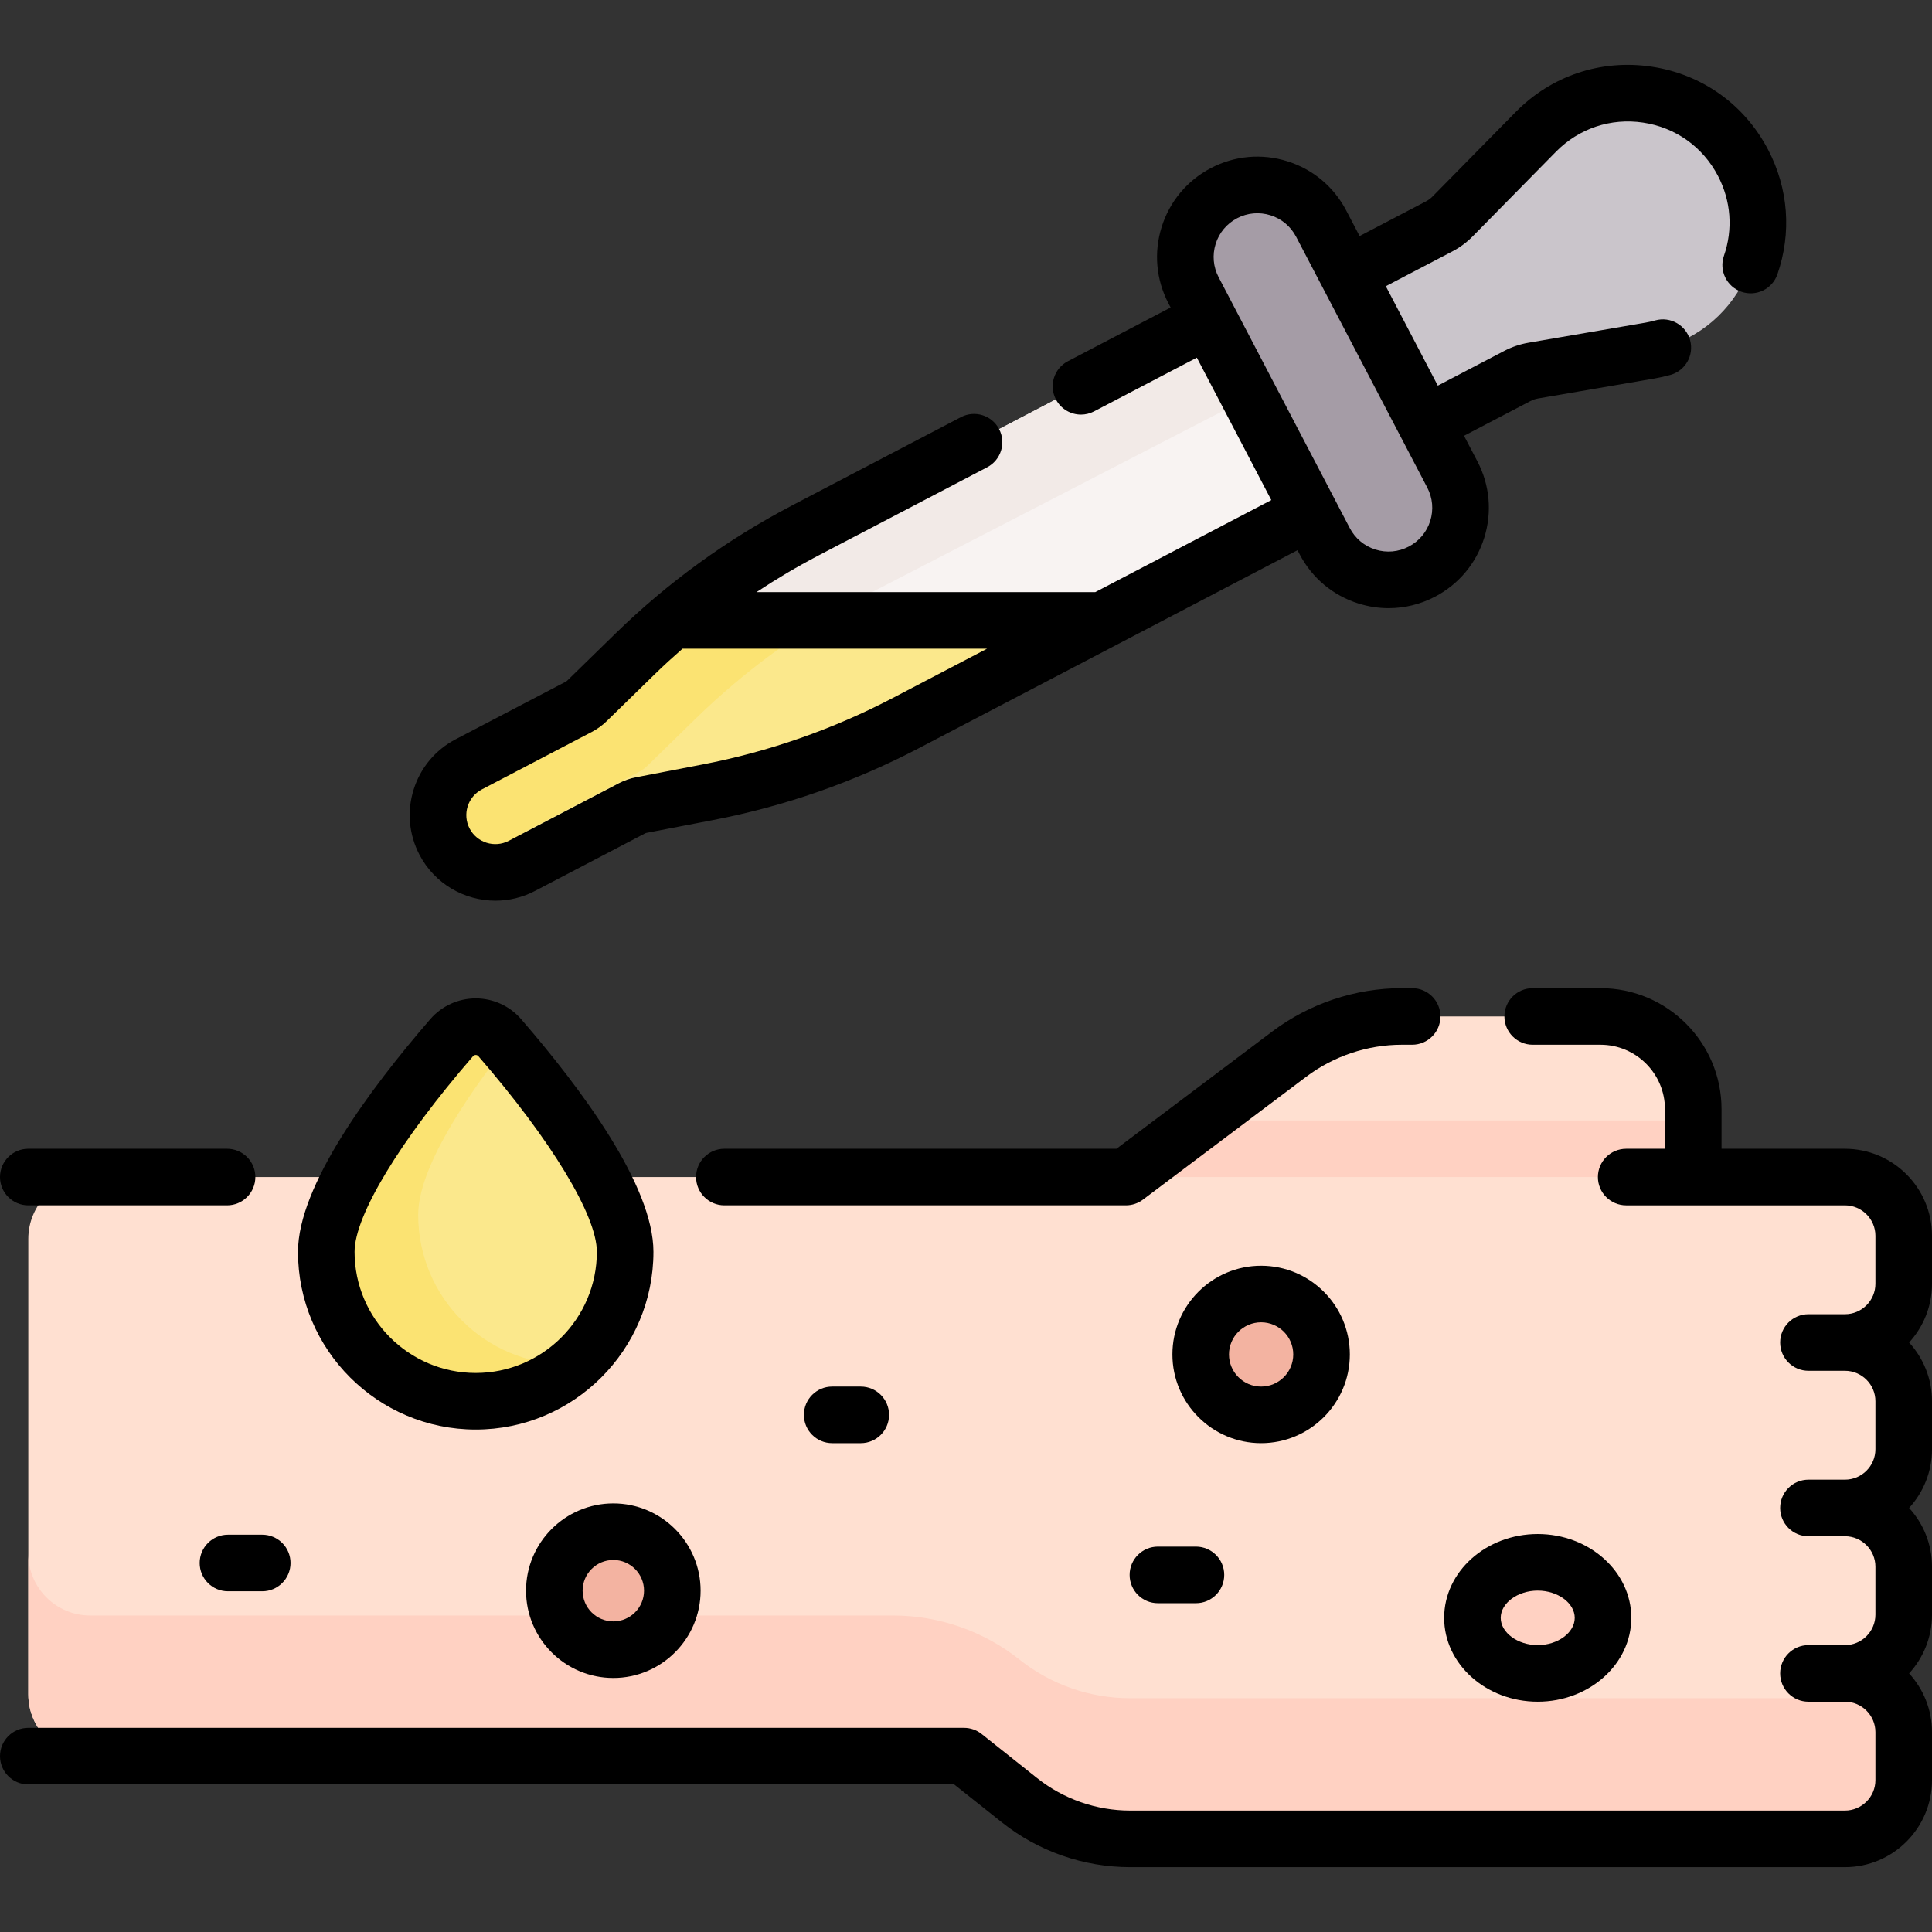 <svg id="Capa_1" enable-background="new 0 0 512.242 512.242" height="512" viewBox="0 0 512.242 512.242" width="512" xmlns="http://www.w3.org/2000/svg"><rect x="0" y="0" width="512.242" height="512.242" fill="#333333" stroke="none"/><g><g><g id="XMLID_245_"><g><path d="m246.046 139-67.432 25.076c-3.51 2.96-6.91 6.05-10.2 9.26l-12.79 12.49c-.65.63-1.38 1.17-2.19 1.59l-29.15 15.24c-5.18 2.71-8.15 7.99-8.15 13.47 0 2.37.55 4.78 1.73 7.03 3.89 7.43 13.06 10.31 20.5 6.42l29.15-15.24c.8-.42 1.66-.72 2.55-.89l17.56-3.38c18.3-3.52 35.99-9.7 52.51-18.33l52.11-27.25 7.366-16.766z" fill="#fbe88c"/></g></g><path d="m140.281 219.889 29.15-15.24c.81-.42 1.54-.96 2.19-1.59l12.79-12.49c3.29-3.21 6.69-6.3 10.2-9.26 10.71-9.04 22.38-16.89 34.82-23.4l31.832-16.432-15.217-2.477-67.432 25.076c-3.51 2.96-6.91 6.05-10.2 9.26l-12.79 12.49c-.65.63-1.38 1.17-2.19 1.59l-29.15 15.24c-5.18 2.71-8.15 7.99-8.15 13.47 0 2.37.55 4.78 1.73 7.03 2.869 5.48 8.612 8.474 14.414 8.112.652-4.699 3.487-9.016 8.003-11.379z" fill="#fbe372"/><path d="m343.364 73.606 24.53 49.07-20.7 13.08-54.95 28.73-113.63-.41c10.71-9.04 22.38-16.89 34.82-23.4l107.06-55.97z" fill="#f8f3f2"/><path d="m229.431 157.909 124.061-64.041-10.129-20.262-22.87 11.1-107.06 55.97c-12.44 6.51-24.11 14.36-34.82 23.4l39.715.143c3.63-2.219 7.327-4.334 11.103-6.31z" fill="#f2eae7"/><path d="m378.045 112.373 24.253-12.68c1.33-.695 2.76-1.178 4.238-1.432l30.962-5.313c22.977-3.943 35.443-29.133 24.642-49.793-10.801-20.659-38.601-24.797-54.951-8.179l-22.032 22.393c-1.052 1.07-2.265 1.968-3.595 2.663l-24.253 12.68-23.914 13.514 19.956 39.913z" fill="#cac5cb"/><g><path d="m424.354 269.496h-52.69c-10.75 0-21.22 3.5-29.81 9.97l-43.33 32.61v34.356h150.42v-52.346c0-13.58-11.01-24.59-24.59-24.59z" fill="#ffe0d1"/></g><g><g><path d="m448.944 297.076h-130.49l-19.93 15v34.356h150.42z" fill="#ffd1c2"/><path d="m504.744 340.356v-12.7c0-8.6-6.98-15.58-15.59-15.58h-40.21-150.42-274.619c-9.058 0-16.401 7.343-16.401 16.401v120.738c0 9.058 7.343 16.401 16.401 16.401h231.689l14.75 11.72c8.32 6.61 18.63 10.21 29.26 10.21h189.55c8.61 0 15.59-6.98 15.59-15.59v-12.69c0-8.61-6.98-15.59-15.59-15.59 8.61 0 15.59-6.98 15.59-15.58v-12.7c0-8.61-6.98-15.59-15.59-15.59 8.61 0 15.59-6.97 15.59-15.58v-12.7c0-8.6-6.98-15.58-15.59-15.58 8.61 0 15.59-6.98 15.59-15.59z" fill="#ffe0d1"/><g><path d="m498.723 446.957c-2.641 2.054-5.964 3.298-9.569 3.298h-189.55c-10.63 0-20.94-3.6-29.26-10.21-9.551-7.589-21.39-11.72-33.589-11.72h-212.85c-9.058 0-16.401-7.343-16.401-16.401v37.291c0 9.058 7.343 16.401 16.401 16.401h231.689l14.75 11.72c8.32 6.61 18.63 10.21 29.26 10.21h189.55c8.61 0 15.59-6.98 15.59-15.59v-12.69c0-5.005-2.355-9.456-6.021-12.309z" fill="#ffd1c2"/></g></g><circle cx="334.368" cy="359.11" fill="#f3b3a1" r="16.021"/><ellipse cx="407.705" cy="428.951" fill="#ffd1c2" rx="17.311" ry="14.727"/><circle cx="162.612" cy="421.744" fill="#f3b3a1" r="15.641"/><path d="m165.748 331.904c0 21.882-17.738 39.62-39.62 39.62s-39.62-17.738-39.62-39.62c0-16.319 22.036-43.839 33.24-56.777 3.369-3.89 9.391-3.89 12.76 0 11.204 12.939 33.24 40.459 33.24 56.777z" fill="#fbe88c"/><path d="m150.498 361.733c-21.881 0-39.62-17.739-39.62-39.62 0-12.282 12.481-30.906 23.432-44.885-.624-.733-1.23-1.44-1.802-2.1-3.369-3.891-9.391-3.891-12.76 0-11.204 12.938-33.24 40.458-33.24 56.777 0 21.881 17.739 39.62 39.62 39.62 10.006 0 19.15-3.713 26.123-9.831-.577.024-1.169.039-1.753.039z" fill="#fbe372"/><path d="m351.23 143.489-34.775-66.513c-4.885-9.343-1.271-20.877 8.072-25.762 9.343-4.885 20.877-1.271 25.762 8.072l34.775 66.513c4.885 9.343 1.271 20.877-8.072 25.762-9.343 4.885-20.877 1.271-25.762-8.072z" fill="#a59ca6"/></g></g><g><path d="m512.242 327.661c0-12.729-10.355-23.084-23.084-23.084h-32.717v-10.492c0-17.694-14.395-32.089-32.089-32.089h-17.978c-4.143 0-7.5 3.357-7.5 7.5s3.357 7.5 7.5 7.5h17.978c9.423 0 17.089 7.666 17.089 17.089v10.492h-10.282c-4.143 0-7.5 3.357-7.5 7.5s3.357 7.5 7.5 7.5h57.999c4.458 0 8.084 3.626 8.084 8.084v12.699c0 4.458-3.626 8.084-8.084 8.084h-9.673c-4.143 0-7.5 3.357-7.5 7.5s3.357 7.5 7.5 7.5h9.673c4.458 0 8.084 3.626 8.084 8.083v12.699c0 4.458-3.626 8.084-8.084 8.084h-9.673c-4.143 0-7.5 3.357-7.5 7.5s3.357 7.5 7.5 7.5h9.673c4.458 0 8.084 3.626 8.084 8.084v12.699c0 4.458-3.626 8.084-8.084 8.084h-9.673c-4.143 0-7.5 3.357-7.5 7.5s3.357 7.5 7.5 7.5h9.673c4.458 0 8.084 3.626 8.084 8.084v12.699c0 4.458-3.626 8.084-8.084 8.084h-189.555c-8.896 0-17.63-3.049-24.594-8.583l-14.748-11.722c-1.327-1.055-2.972-1.629-4.667-1.629h-248.093c-4.143 0-7.5 3.357-7.5 7.5s3.357 7.5 7.5 7.5h245.476l12.699 10.094c9.607 7.635 21.656 11.84 33.927 11.84h189.556c12.729 0 23.084-10.355 23.084-23.084v-12.699c0-6.002-2.304-11.474-6.072-15.584 3.768-4.11 6.072-9.582 6.072-15.584v-12.699c0-6.002-2.304-11.474-6.072-15.584 3.768-4.11 6.072-9.582 6.072-15.584v-12.699c0-6.001-2.304-11.474-6.072-15.583 3.768-4.11 6.072-9.582 6.072-15.584v-12.699z"/><path d="m7.5 319.577h52.703c4.143 0 7.5-3.357 7.5-7.5s-3.357-7.5-7.5-7.5h-52.703c-4.143 0-7.5 3.357-7.5 7.5s3.357 7.5 7.5 7.5z"/><path d="m374.412 276.996c4.143 0 7.5-3.357 7.5-7.5s-3.357-7.5-7.5-7.5h-2.745c-12.303 0-24.493 4.074-34.323 11.474l-41.33 31.107h-103.961c-4.143 0-7.5 3.357-7.5 7.5s3.357 7.5 7.5 7.5h106.468c1.627 0 3.21-.529 4.51-1.508l43.333-32.615c7.247-5.454 16.233-8.458 25.304-8.458z"/><path d="m357.89 359.111c0-12.97-10.552-23.521-23.521-23.521s-23.521 10.552-23.521 23.521 10.552 23.521 23.521 23.521 23.521-10.552 23.521-23.521zm-32.043 0c0-4.699 3.822-8.521 8.521-8.521s8.521 3.822 8.521 8.521-3.822 8.521-8.521 8.521-8.521-3.822-8.521-8.521z"/><path d="m382.894 428.951c0 12.256 11.131 22.227 24.812 22.227s24.811-9.971 24.811-22.227-11.13-22.228-24.811-22.228-24.812 9.972-24.812 22.228zm24.811-7.227c5.317 0 9.811 3.31 9.811 7.228 0 3.917-4.493 7.227-9.811 7.227s-9.812-3.31-9.812-7.227c.001-3.919 4.494-7.228 9.812-7.228z"/><path d="m162.611 398.604c-12.76 0-23.141 10.381-23.141 23.141s10.381 23.141 23.141 23.141c12.761 0 23.142-10.381 23.142-23.141s-10.381-23.141-23.142-23.141zm0 31.281c-4.488 0-8.141-3.652-8.141-8.141s3.652-8.141 8.141-8.141 8.142 3.652 8.142 8.141-3.652 8.141-8.142 8.141z"/><path d="m220.643 367.632c-4.143 0-7.5 3.357-7.5 7.5s3.357 7.5 7.5 7.5h7.578c4.143 0 7.5-3.357 7.5-7.5s-3.357-7.5-7.5-7.5z"/><path d="m307.005 410.062c-4.143 0-7.5 3.357-7.5 7.5s3.357 7.5 7.5 7.5h10.081c4.143 0 7.5-3.357 7.5-7.5s-3.357-7.5-7.5-7.5z"/><path d="m52.941 414.402c0 4.143 3.357 7.5 7.5 7.5h9.088c4.143 0 7.5-3.357 7.5-7.5s-3.357-7.5-7.5-7.5h-9.088c-4.142 0-7.5 3.358-7.5 7.5z"/><path d="m126.128 379.025c25.982 0 47.12-21.138 47.12-47.12 0-17.515-19.071-43.213-35.07-61.687-3.031-3.5-7.422-5.508-12.048-5.508-.001 0-.001 0-.002 0-4.626 0-9.018 2.007-12.05 5.508-15.999 18.476-35.07 44.175-35.07 61.687 0 25.982 21.138 47.12 47.12 47.12zm-.711-98.988c.188-.217.428-.327.711-.327s.522.109.71.327c19.375 22.371 31.41 42.245 31.41 51.867 0 17.711-14.409 32.12-32.12 32.12s-32.12-14.409-32.12-32.12c0-9.62 12.035-29.494 31.409-51.867z"/><path d="m131.362 238.802c3.539 0 7.128-.829 10.475-2.579l29.154-15.243c.152-.079.316-.137.492-.17l17.554-3.378c19.035-3.664 37.395-10.074 54.568-19.053l100.412-52.499.566 1.083c3.291 6.294 8.836 10.93 15.613 13.054 2.623.822 5.309 1.229 7.981 1.229 4.232 0 8.431-1.022 12.288-3.039 6.295-3.291 10.931-8.836 13.054-15.613 2.124-6.777 1.481-13.976-1.81-20.27l-3.545-6.78 17.609-9.207c.636-.333 1.319-.563 2.03-.686l30.961-5.313c1.299-.223 2.639-.525 4.097-.927 3.994-1.099 6.341-5.227 5.242-9.221-1.1-3.994-5.224-6.341-9.221-5.242-.979.27-1.847.468-2.655.606l-30.961 5.313c-2.255.387-4.423 1.119-6.444 2.177l-17.608 9.206-13.786-26.368 17.606-9.205c2.027-1.06 3.868-2.424 5.466-4.051l22.033-22.393c6.092-6.191 14.512-9.008 23.105-7.731 8.592 1.279 15.828 6.428 19.853 14.125 3.463 6.625 4.027 14.15 1.588 21.19-1.355 3.913.718 8.186 4.632 9.542 3.911 1.354 8.186-.718 9.542-4.632 3.807-10.985 2.93-22.723-2.469-33.05-6.272-11.996-17.549-20.02-30.938-22.012-13.396-1.993-26.513 2.398-36.006 12.048l-22.036 22.396c-.503.512-1.081.94-1.72 1.274l-17.607 9.205-3.544-6.779c-3.291-6.295-8.836-10.931-15.613-13.054-6.777-2.125-13.977-1.482-20.27 1.81-6.295 3.291-10.931 8.836-13.054 15.613-2.124 6.777-1.481 13.976 1.81 20.27l.566 1.083-27.245 14.249c-3.671 1.919-5.091 6.451-3.172 10.121 1.339 2.562 3.95 4.027 6.652 4.027 1.171 0 2.359-.275 3.469-.855l27.25-14.247 19.742 37.761-46.671 24.401h-89.82c5.27-3.49 10.714-6.725 16.334-9.664l44.814-23.43c3.671-1.919 5.091-6.45 3.172-10.121-1.919-3.672-6.451-5.091-10.121-3.172l-44.814 23.43c-17.177 8.981-32.918 20.399-46.785 33.939l-12.79 12.486c-.127.124-.271.228-.427.31l-29.149 15.24c-5.371 2.808-9.327 7.539-11.14 13.323-1.812 5.783-1.264 11.926 1.544 17.298 4.049 7.741 11.965 12.175 20.147 12.175zm190.951-174.137c.926-2.954 2.946-5.37 5.689-6.805 2.745-1.435 5.882-1.714 8.836-.789 2.954.926 5.37 2.946 6.805 5.689l34.774 66.513c1.435 2.744 1.715 5.882.789 8.836s-2.946 5.37-5.689 6.805-5.883 1.716-8.835.789c-2.955-.926-5.371-2.946-6.806-5.689l-34.774-66.513c-1.434-2.744-1.714-5.882-.789-8.836zm-194.552 144.635 29.147-15.239c1.451-.759 2.782-1.724 3.957-2.87l12.791-12.487c2.37-2.314 4.818-4.537 7.304-6.715h80.747l-25.051 13.098c-15.879 8.302-32.854 14.229-50.453 17.615l-17.55 3.378c-1.613.31-3.168.852-4.616 1.61l-29.149 15.24c-3.759 1.965-8.413.506-10.379-3.252-1.965-3.758-.506-8.413 3.252-10.378z"/></g></g></svg>